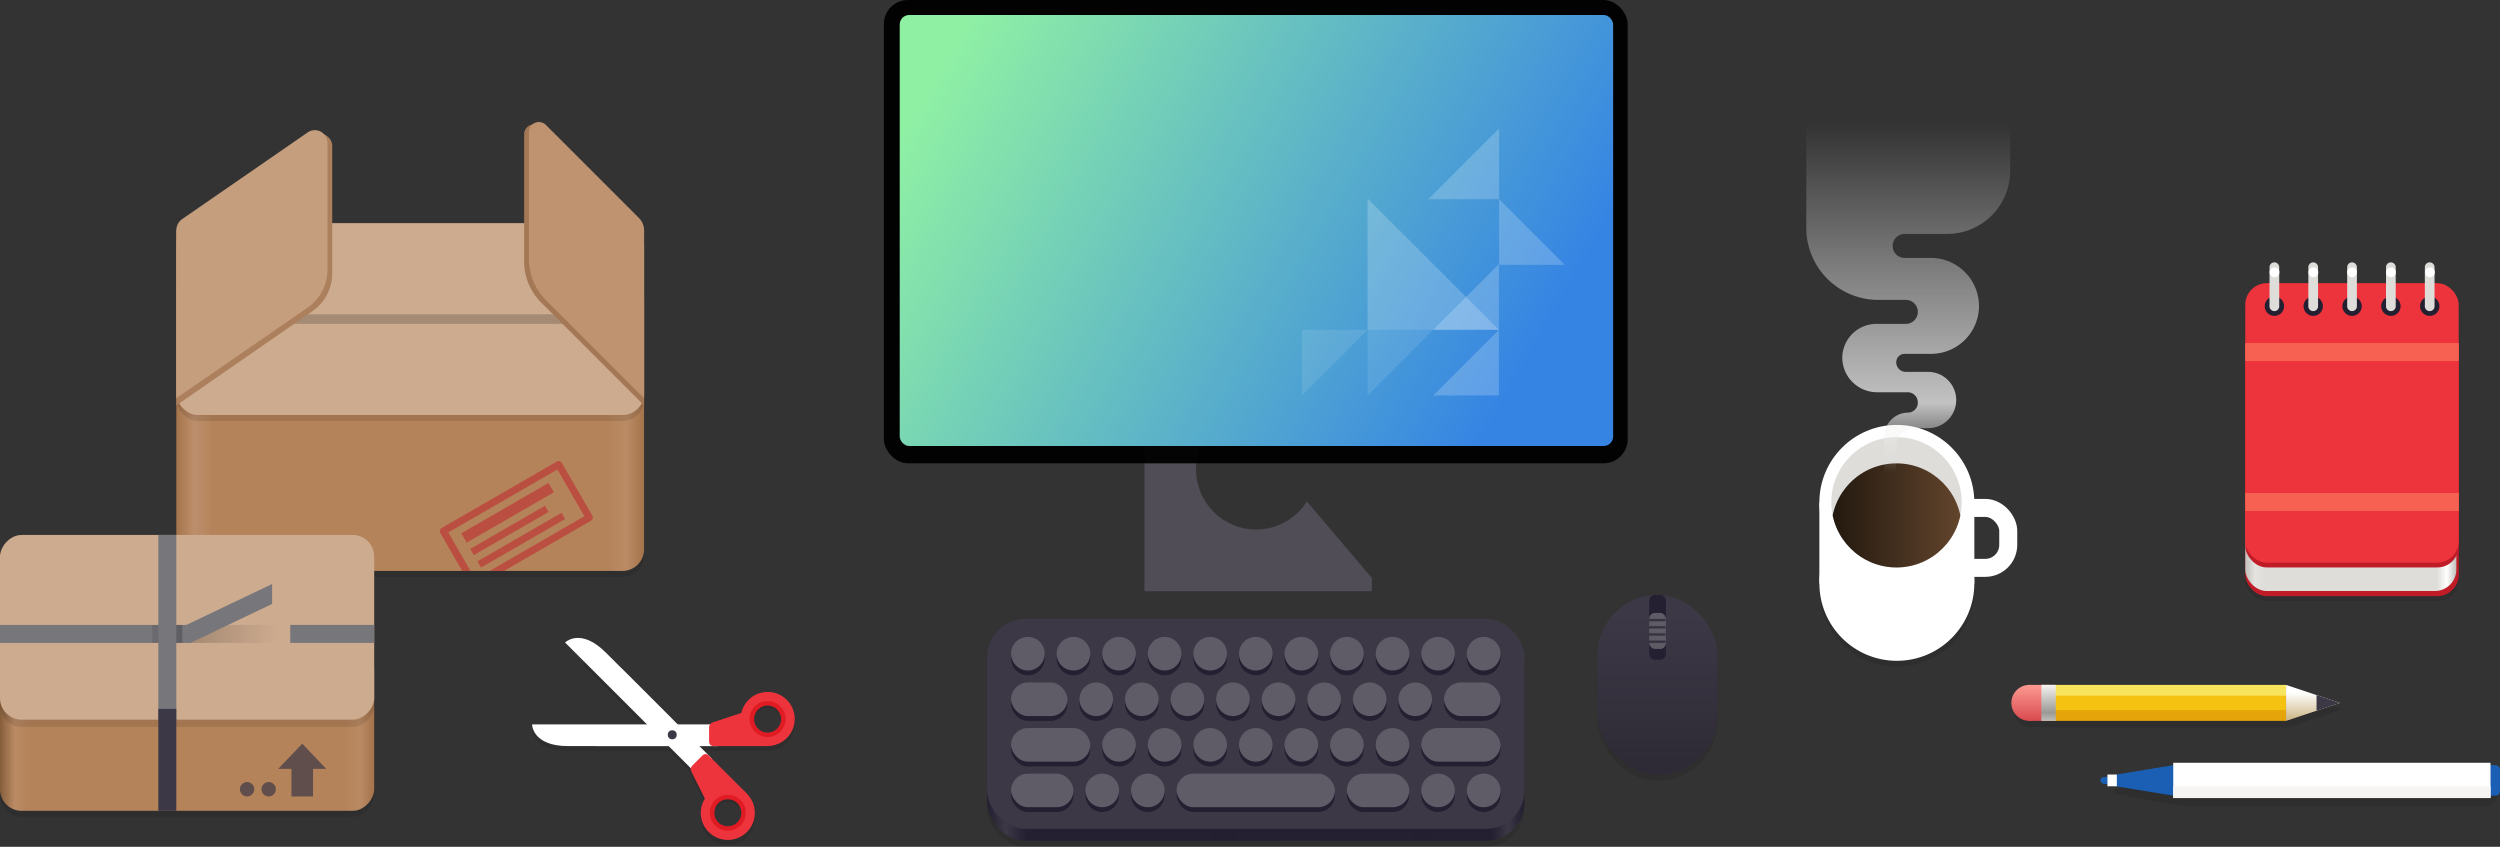 <?xml version="1.0" encoding="UTF-8" standalone="no"?>
<svg
   id="svg313"
   version="1.1"
   height="706.03"
   width="2084.383"
   sodipodi:docname="initial-setup-welcome.svg"
   inkscape:version="1.3.2 (091e20ef0f, 2023-11-25)"
   xmlns:inkscape="http://www.inkscape.org/namespaces/inkscape"
   xmlns:sodipodi="http://sodipodi.sourceforge.net/DTD/sodipodi-0.dtd"
   xmlns:xlink="http://www.w3.org/1999/xlink"
   xmlns="http://www.w3.org/2000/svg"
   xmlns:svg="http://www.w3.org/2000/svg"
   xmlns:rdf="http://www.w3.org/1999/02/22-rdf-syntax-ns#"
   xmlns:cc="http://creativecommons.org/ns#"
   xmlns:dc="http://purl.org/dc/elements/1.1/">
  <rect width="100%" height="100%" fill="#333333" stroke="none"/>
  <sodipodi:namedview
     id="namedview1"
     pagecolor="#ffffff"
     bordercolor="#000000"
     borderopacity="0.25"
     inkscape:showpageshadow="2"
     inkscape:pageopacity="0.0"
     inkscape:pagecheckerboard="0"
     inkscape:deskcolor="#d1d1d1"
     inkscape:zoom="0.36497022"
     inkscape:cx="1011.0414"
     inkscape:cy="98.638185"
     inkscape:window-width="1920"
     inkscape:window-height="1011"
     inkscape:window-x="0"
     inkscape:window-y="0"
     inkscape:window-maximized="1"
     inkscape:current-layer="svg313" />
  <defs
     id="defs28">
    <linearGradient
       id="linearGradient15705">
      <stop
         style="stop-color:#deddda;stop-opacity:0"
         offset="0"
         id="stop15699" />
      <stop
         style="stop-color:#ffffff;stop-opacity:1"
         offset="0.2"
         id="stop15701" />
      <stop
         style="stop-color:#ffffff;stop-opacity:0;"
         offset="1"
         id="stop15703" />
    </linearGradient>
    <linearGradient
       id="linearGradient18440">
      <stop
         style="stop-color:#000000;stop-opacity:1;"
         offset="0"
         id="stop18436" />
      <stop
         style="stop-color:#000000;stop-opacity:0;"
         offset="1"
         id="stop18438" />
    </linearGradient>
    <linearGradient
       id="linearGradient8615">
      <stop
         style="stop-color:#241f31;stop-opacity:1;"
         offset="0"
         id="stop8603" />
      <stop
         style="stop-color:#3d3846;stop-opacity:1"
         offset="0.034"
         id="stop8605" />
      <stop
         style="stop-color:#241f31;stop-opacity:0.988;"
         offset="0.073"
         id="stop8607" />
      <stop
         style="stop-color:#241f31;stop-opacity:0.941;"
         offset="0.943"
         id="stop8609" />
      <stop
         style="stop-color:#3d3846;stop-opacity:1"
         offset="0.973"
         id="stop8611" />
      <stop
         style="stop-color:#241f31;stop-opacity:0.939"
         offset="1"
         id="stop8613" />
    </linearGradient>
    <linearGradient
       id="linearGradient187064">
      <stop
         style="stop-color:#5e5b64;stop-opacity:1"
         offset="0"
         id="stop187060" />
      <stop
         style="stop-color:#605c67;stop-opacity:1"
         offset="1"
         id="stop187062" />
    </linearGradient>
    <linearGradient
       id="linearGradient182526">
      <stop
         style="stop-color:#a5744a;stop-opacity:1"
         offset="0"
         id="stop182514" />
      <stop
         id="stop182516"
         offset="0.038"
         style="stop-color:#bc8f6c;stop-opacity:1" />
      <stop
         style="stop-color:#b5835a;stop-opacity:1"
         offset="0.077"
         id="stop182518" />
      <stop
         id="stop182520"
         offset="0.923"
         style="stop-color:#b5835a;stop-opacity:1" />
      <stop
         style="stop-color:#ba8b65;stop-opacity:1"
         offset="0.962"
         id="stop182522" />
      <stop
         style="stop-color:#a4734a;stop-opacity:1"
         offset="1"
         id="stop182524" />
    </linearGradient>
    <linearGradient
       id="linearGradient182410">
      <stop
         style="stop-color:#a4724b;stop-opacity:1"
         offset="0"
         id="stop182398" />
      <stop
         id="stop182400"
         offset="0.038"
         style="stop-color:#b98b64;stop-opacity:1" />
      <stop
         style="stop-color:#b5835a;stop-opacity:1"
         offset="0.077"
         id="stop182402" />
      <stop
         id="stop182404"
         offset="0.923"
         style="stop-color:#b5835a;stop-opacity:1" />
      <stop
         style="stop-color:#b98a64;stop-opacity:1"
         offset="0.962"
         id="stop182406" />
      <stop
         style="stop-color:#865e3c;stop-opacity:1"
         offset="1"
         id="stop182408" />
    </linearGradient>
    <linearGradient
       id="linearGradient161325">
      <stop
         style="stop-color:#fc9a91;stop-opacity:1"
         offset="0"
         id="stop161321" />
      <stop
         style="stop-color:#d94a4f;stop-opacity:1"
         offset="1"
         id="stop161323" />
    </linearGradient>
    <linearGradient
       id="linearGradient99848">
      <stop
         style="stop-color:#c4cdd8;stop-opacity:1"
         offset="0"
         id="stop99844" />
      <stop
         style="stop-color:#e3ecf8;stop-opacity:1"
         offset="1"
         id="stop99846" />
    </linearGradient>
    <linearGradient
       id="linearGradient58184">
      <stop
         style="stop-color:#22180f;stop-opacity:1"
         offset="0"
         id="stop58180" />
      <stop
         style="stop-color:#63452c;stop-opacity:1"
         offset="1"
         id="stop58182" />
    </linearGradient>
    <linearGradient
       id="linearGradient41234">
      <stop
         style="stop-color:#2f2b36;stop-opacity:1"
         offset="0"
         id="stop41230" />
      <stop
         style="stop-color:#3d3846;stop-opacity:1"
         offset="1"
         id="stop41232" />
    </linearGradient>
    <linearGradient
       id="linearGradient2796">
      <stop
         style="stop-color:#8ff0a4;stop-opacity:1"
         offset="0"
         id="stop2792" />
      <stop
         style="stop-color:#3584e4;stop-opacity:1"
         offset="1"
         id="stop2794" />
    </linearGradient>
    <linearGradient
       id="a">
      <stop
         id="stop4"
         stop-color="#d0bb8e"
         offset="0" />
      <stop
         id="stop6"
         stop-color="#fff"
         offset="1" />
    </linearGradient>
    <clipPath
       id="clipPath11679"
       clipPathUnits="userSpaceOnUse">
      <circle
         style="opacity:1;vector-effect:none;fill:#9141ac;fill-opacity:1;stroke:none;stroke-width:0.529;stroke-linecap:round;stroke-linejoin:miter;stroke-miterlimit:4;stroke-dasharray:none;stroke-dashoffset:0;stroke-opacity:1;marker:none;marker-start:none;marker-mid:none;marker-end:none;paint-order:normal"
         id="circle11681"
         cx="239.051"
         cy="77.264"
         r="19.711" />
    </clipPath>
    <clipPath
       clipPathUnits="userSpaceOnUse"
       id="clipPath984">
      <circle
         style="font-variation-settings:normal;display:none;opacity:1;vector-effect:none;fill:#77767b;fill-opacity:1;stroke:none;stroke-width:5.043;stroke-linecap:round;stroke-linejoin:miter;stroke-miterlimit:4;stroke-dasharray:none;stroke-dashoffset:0;stroke-opacity:1;marker:none;marker-start:none;marker-mid:none;marker-end:none;paint-order:normal;stop-color:#000000;stop-opacity:1"
         id="circle986"
         cx="541.884"
         cy="647.726"
         r="73.976" />
      <path
         id="lpe_path-effect988"
         style="font-variation-settings:normal;display:block;opacity:1;vector-effect:none;fill:#77767b;fill-opacity:1;stroke:none;stroke-width:5.043;stroke-linecap:round;stroke-linejoin:miter;stroke-miterlimit:4;stroke-dasharray:none;stroke-dashoffset:0;stroke-opacity:1;marker:none;marker-start:none;marker-mid:none;marker-end:none;paint-order:normal;stop-color:#000000;stop-opacity:1"
         class="powerclip"
         d="m 399.306,389.64 h 285.156 v 408.041 h -285.156 z m 216.554,258.086 a 73.976,73.976 0 0 0 -73.976,-73.976 73.976,73.976 0 0 0 -73.976,73.976 73.976,73.976 0 0 0 73.976,73.976 73.976,73.976 0 0 0 73.976,-73.976 z" />
    </clipPath>
    <linearGradient
       xlink:href="#linearGradient2796"
       id="linearGradient2798"
       x1="2675.932"
       y1="-1342.339"
       x2="2930.814"
       y2="-1197.114"
       gradientUnits="userSpaceOnUse"
       gradientTransform="matrix(1.867,0,0,1.867,-4275.319,2533.029)" />
    <linearGradient
       xlink:href="#linearGradient187064"
       id="linearGradient38318"
       x1="1285"
       y1="584"
       x2="1285"
       y2="557"
       gradientUnits="userSpaceOnUse"
       gradientTransform="matrix(1.4,0,0,1,-514,0)" />
    <linearGradient
       xlink:href="#linearGradient41234"
       id="linearGradient41236"
       x1="1280"
       y1="670"
       x2="1280"
       y2="555"
       gradientUnits="userSpaceOnUse"
       gradientTransform="matrix(1.111,0,0,1.071,-142.778,-38.571)" />
    <linearGradient
       y2="-56.518"
       x2="-230.06"
       y1="-56.518"
       x1="-253.63"
       gradientUnits="userSpaceOnUse"
       id="linearGradient1958"
       xlink:href="#linearGradient161325"
       gradientTransform="translate(0,56)" />
    <linearGradient
       y2="-101.048"
       x2="143.246"
       y1="-139.479"
       x1="181.677"
       gradientTransform="matrix(0.398,-0.705,0.705,-0.398,96.217,330.44)"
       gradientUnits="userSpaceOnUse"
       id="linearGradient1547"
       xlink:href="#a" />
    <linearGradient
       gradientTransform="translate(1.3378639e-8,75.961)"
       y2="-64.518"
       x2="-253.63"
       y1="-64.518"
       x1="-230.06"
       gradientUnits="userSpaceOnUse"
       id="linearGradient1549"
       xlink:href="#linearGradient1708" />
    <linearGradient
       id="linearGradient1708">
      <stop
         style="stop-color:#c0bfbc;stop-opacity:1"
         offset="0"
         id="stop1698" />
      <stop
         id="stop1700"
         offset="0.223"
         style="stop-color:#9a9996;stop-opacity:1" />
      <stop
         style="stop-color:#d6d5d2;stop-opacity:1;"
         offset="0.744"
         id="stop1702" />
      <stop
         style="stop-color:#f6f5f4;stop-opacity:1"
         offset="1"
         id="stop1706" />
    </linearGradient>
    <linearGradient
       xlink:href="#linearGradient161325"
       id="linearGradient49722"
       gradientUnits="userSpaceOnUse"
       x1="-253.63"
       y1="-56.518"
       x2="-230.06"
       y2="-56.518"
       gradientTransform="matrix(1,0,0,1.406,0,79.779)" />
    <linearGradient
       xlink:href="#linearGradient58184"
       id="linearGradient58186"
       x1="219.34"
       y1="85.201"
       x2="258.763"
       y2="85.201"
       gradientUnits="userSpaceOnUse" />
    <linearGradient
       xlink:href="#linearGradient182410"
       id="linearGradient71993"
       gradientUnits="userSpaceOnUse"
       gradientTransform="matrix(0.696,0,0,0.444,-98.701,899.567)"
       x1="88.596"
       y1="-449.394"
       x2="536.596"
       y2="-449.394" />
    <linearGradient
       xlink:href="#linearGradient182526"
       id="linearGradient74024"
       gradientUnits="userSpaceOnUse"
       gradientTransform="matrix(0.871,0,0,0.806,-27.126,872.176)"
       x1="88.596"
       y1="-455.598"
       x2="536.596"
       y2="-455.598" />
    <linearGradient
       xlink:href="#linearGradient99848"
       id="linearGradient99850"
       x1="0"
       y1="377"
       x2="1920"
       y2="377"
       gradientUnits="userSpaceOnUse"
       gradientTransform="matrix(-1,0,0,1,1920,0)" />
    <clipPath
       clipPathUnits="userSpaceOnUse"
       id="clipPath15655">
      <path
         id="path15657"
         fill="#1c71d8"
         overflow="visible"
         color="#000000"
         style="fill:url(#linearGradient15659);fill-opacity:1;marker:none"
         d="M -1732,754 H 188 V 0 H -1732 Z" />
    </clipPath>
    <linearGradient
       xlink:href="#linearGradient99848"
       id="linearGradient15659"
       gradientUnits="userSpaceOnUse"
       gradientTransform="translate(-1732)"
       x1="0"
       y1="377"
       x2="1920"
       y2="377" />
    <clipPath
       clipPathUnits="userSpaceOnUse"
       id="clipPath15711">
      <path
         id="path15713"
         fill="#1c71d8"
         overflow="visible"
         color="#000000"
         style="fill:url(#linearGradient15715);fill-opacity:1;marker:none"
         d="M 1920,754 H 0 V 0 h 1920 z" />
    </clipPath>
    <linearGradient
       xlink:href="#linearGradient99848"
       id="linearGradient15715"
       gradientUnits="userSpaceOnUse"
       gradientTransform="matrix(-1,0,0,1,1920,0)"
       x1="0"
       y1="377"
       x2="1920"
       y2="377" />
    <linearGradient
       xlink:href="#linearGradient8615"
       id="linearGradient8579"
       x1="730"
       y1="725"
       x2="1170"
       y2="725"
       gradientUnits="userSpaceOnUse"
       gradientTransform="matrix(1.014,0,0,1,-12.909,5)" />
    <linearGradient
       xlink:href="#linearGradient1038"
       id="linearGradient1159"
       x1="28"
       y1="-276"
       x2="116"
       y2="-276"
       gradientUnits="userSpaceOnUse"
       gradientTransform="matrix(0.521,0,0,0.521,-41.336,-59.372)" />
    <linearGradient
       id="linearGradient1038">
      <stop
         id="stop1026"
         offset="0"
         style="stop-color:#c0bfbc;stop-opacity:1" />
      <stop
         style="stop-color:#ffffff;stop-opacity:1"
         offset="0.045"
         id="stop1028" />
      <stop
         style="stop-color:#deddda;stop-opacity:1"
         offset="0.091"
         id="stop1030" />
      <stop
         style="stop-color:#deddda;stop-opacity:1"
         offset="0.909"
         id="stop1032-7" />
      <stop
         id="stop1034-5"
         offset="0.955"
         style="stop-color:#e4e3e0;stop-opacity:1" />
      <stop
         id="stop1036"
         offset="1"
         style="stop-color:#c0bfbc;stop-opacity:1" />
    </linearGradient>
    <linearGradient
       xlink:href="#linearGradient15705"
       id="linearGradient31483"
       x1="1447.779"
       y1="465.091"
       x2="1447.779"
       y2="174.342"
       gradientUnits="userSpaceOnUse"
       gradientTransform="translate(-21,-7)" />
    <linearGradient
       xlink:href="#linearGradient18440"
       id="linearGradient18442"
       x1="525"
       y1="-55.5"
       x2="540"
       y2="-55.5"
       gradientUnits="userSpaceOnUse"
       gradientTransform="matrix(5,0,0,0.333,-2742.989,-534)" />
    <clipPath
       clipPathUnits="userSpaceOnUse"
       id="clipPath20866">
      <rect
         y="60.8"
         x="73.625"
         height="81.667"
         width="140"
         id="rect20868"
         style="display:inline;fill:url(#linearGradient20870);fill-opacity:1;stroke:none;stroke-width:0.786;stroke-linecap:butt;stroke-linejoin:miter;stroke-miterlimit:4;stroke-dasharray:none;stroke-dashoffset:0;stroke-opacity:1;marker:none;marker-start:none;marker-mid:none;marker-end:none;paint-order:normal;enable-background:new"
         rx="18"
         ry="18"
         transform="rotate(30)" />
    </clipPath>
    <linearGradient
       xlink:href="#linearGradient182526"
       id="linearGradient20870"
       gradientUnits="userSpaceOnUse"
       gradientTransform="matrix(0.312,0,0,0.269,45.939,263.192)"
       x1="88.596"
       y1="-455.598"
       x2="536.596"
       y2="-455.598" />
  </defs>
  <g
     transform="matrix(-1.327,1.327,1.327,1.327,324.31,193.364)"
     id="g1179"
     style="display:inline;enable-background:new">
    <path
       id="path15618"
       d="m 69.956,198.845 c -2.251,2.117 -4.37,6.102 -4.37,13.602 l -0.015,34.5 -10.178,10.178 c -0.4,-0.095 -0.859,-0.086 -1.343,0.158 l -12.125,6.089 c -4.634,-2.889 -10.848,-2.328 -14.864,1.688 -4.671,4.671 -4.672,12.321 -7.83e-4,16.992 4.671,4.671 12.322,4.671 16.993,0 0.014,-0.015 0.028,-0.029 0.042,-0.044 l 0.005,0.045 15.556,-15.556 0.017,0.017 5.892,-5.896 -0.004,7.829 0.024,-7.8e-4 7.83e-4,22 0.035,-0.028 c -1e-4,0.021 -8.31e-4,0.04 -7.83e-4,0.06 0,6.606 5.41,12.016 12.016,12.016 6.606,10e-6 12.014,-5.409 12.014,-12.016 -4e-6,-5.679 -3.998,-10.471 -9.317,-11.705 l -4.269,-12.878 c -0.171,-0.514 -0.488,-0.845 -0.838,-1.061 l 4e-6,-13.888 31.563,-31.583 c 11.314,-11.314 4.496,-18.132 4.496,-18.132 l -36.059,36.059 7.83e-4,-40.845 c 0,0 -2.721,3.3e-4 -5.272,2.399 z m -39.36,69.75 c 2.761,-2.761 7.161,-2.762 9.921,-7.8e-4 2.761,2.761 2.761,7.161 0,9.922 -2.761,2.761 -7.161,2.761 -9.922,0 -2.761,-2.761 -2.76,-7.161 7.83e-4,-9.921 z m 42.068,16.911 c 1.266,-1.266 3.02,-2.044 4.972,-2.044 3.904,10e-6 7.015,3.113 7.015,7.017 0,3.904 -3.111,7.015 -7.015,7.015 -3.904,1e-5 -7.016,-3.112 -7.016,-7.016 4e-6,-1.952 0.778,-3.706 2.044,-4.972 z"
       style="opacity:1;fill:#000000;fill-opacity:0.102;fill-rule:evenodd;stroke:none;stroke-width:4.15;stroke-linecap:round;stroke-linejoin:miter;stroke-miterlimit:4;stroke-dasharray:none;stroke-dashoffset:0;stroke-opacity:1;marker:none;marker-start:none;marker-mid:none;marker-end:none;paint-order:normal" />
    <g
       style="display:inline;enable-background:new"
       transform="translate(7.995,-21.038)"
       id="g1200">
      <path
         style="fill:#9a9996;fill-rule:evenodd;stroke:none;stroke-width:1px;stroke-linecap:butt;stroke-linejoin:miter;stroke-opacity:1"
         d="m 58,290 h 6 v -72 l -1.414,-1.414 C 62.586,216.586 56,221.647 56,234 l 0.005,27.19 0.097,2.722 L 58,266 Z"
         id="path1186" />
      <g
         id="g1194"
         transform="translate(2)" />
    </g>
    <use
       style="display:inline;enable-background:new"
       x="0"
       y="0"
       xlink:href="#g1059"
       id="use1074"
       transform="matrix(-0.707,-0.707,-0.707,0.707,292.424,120.742)"
       width="100%"
       height="100%" />
    <g
       style="display:inline;enable-background:new"
       transform="matrix(-0.707,-0.707,-0.707,0.707,302.734,101.582)"
       id="g1180">
      <g
         id="g1174"
         transform="translate(2)" />
    </g>
    <g
       style="display:inline;enable-background:new"
       id="g1059"
       transform="matrix(-0.707,-0.707,-0.707,0.707,302.759,99.477)">
      <path
         id="path1039-3"
         d="m 55.975,290 h 9.666 v -82.657 c 0,0 -9.642,-1e-5 -9.642,16 z"
         style="fill:#ffffff;fill-rule:evenodd;stroke:none;stroke-width:1px;stroke-linecap:butt;stroke-linejoin:miter;stroke-opacity:1" />
      <g
         transform="translate(2)"
         id="g1052">
        <path
           style="fill:#ed333b;fill-opacity:1;fill-rule:evenodd;stroke:none;stroke-width:1px;stroke-linecap:butt;stroke-linejoin:miter;stroke-opacity:1"
           d="m 54,312 v -24 c 0,-2 2,-2 2,-2 h 6.037 c 0,0 1.918,-0.136 2.443,1.45 l 4.398,13.27 z"
           id="path1047" />
        <circle
           r="9.516"
           cy="312.033"
           cx="-66.05"
           id="circle1045"
           style="opacity:1;fill:none;fill-opacity:1;stroke:#ed333b;stroke-width:5;stroke-linecap:round;stroke-linejoin:round;stroke-miterlimit:4;stroke-dasharray:none;stroke-dashoffset:0;stroke-opacity:1"
           transform="scale(-1,1)" />
        <circle
           style="opacity:1;fill:none;fill-opacity:1;stroke:#e01b24;stroke-width:2;stroke-linecap:round;stroke-linejoin:round;stroke-miterlimit:4;stroke-dasharray:none;stroke-dashoffset:0;stroke-opacity:1"
           id="path1043-6"
           cx="-66"
           cy="312"
           r="7"
           transform="scale(-1,1)" />
      </g>
    </g>
    <circle
       transform="matrix(-0.707,-0.707,-0.707,0.707,0,0)"
       style="display:inline;opacity:1;fill:#3d3846;fill-opacity:1;stroke:none;stroke-width:2;stroke-linecap:round;stroke-linejoin:round;stroke-miterlimit:4;stroke-dasharray:none;stroke-dashoffset:0;stroke-opacity:1;enable-background:new"
       id="circle1204"
       cx="-223.446"
       cy="125.865"
       r="2" />
  </g>
  <g
     transform="matrix(0,7.406,7.406,0,597.054,-647.502)"
     id="g11597"
     style="display:inline">
    <path
       id="rect217-1"
       style="font-variation-settings:normal;opacity:1;fill:#000000;fill-opacity:0.102;stroke:none;stroke-width:0.848;stroke-linecap:butt;stroke-linejoin:miter;stroke-miterlimit:4;stroke-dasharray:none;stroke-dashoffset:0;stroke-opacity:1;marker:none;stop-color:#000000;stop-opacity:1"
       d="m 174.888,199.154 v -33.812 c 0,-0.781 1.409,-7.946 1.409,-7.946 h 0.459 c 0,0 1.409,7.166 1.409,7.946 v 33.812 c 0,0.78 -0.628,1.409 -1.409,1.409 h -0.459 c -0.78,0 -1.409,-0.628 -1.409,-1.409 z" />
    <rect
       style="opacity:1;fill:#1a5fb4;fill-opacity:1;stroke:none;stroke-width:0.529;stroke-linecap:round;stroke-linejoin:miter;stroke-miterlimit:4;stroke-dasharray:none;stroke-dashoffset:0;stroke-opacity:1;marker:none;marker-start:none;marker-mid:none;marker-end:none;paint-order:normal"
       id="rect11580"
       width="3.44"
       height="2.117"
       x="173.567"
       y="198.702"
       rx="0.468"
       ry="0.468" />
    <path
       style="opacity:1;fill:#1a5fb4;fill-opacity:1;stroke:none;stroke-width:0.982;stroke-linecap:round;stroke-linejoin:miter;stroke-miterlimit:4;stroke-dasharray:none;stroke-dashoffset:0;stroke-opacity:1;marker:none;marker-start:none;marker-mid:none;marker-end:none;paint-order:normal"
       d="m 174.805,157.427 h 0.963 c 0.1,0 0.164,0.083 0.18,0.184 l 1.058,6.483 c 0.043,0.261 -0.209,0.477 -0.468,0.477 h -2.504 c -0.259,0 -0.51,-0.216 -0.468,-0.477 l 1.058,-6.483 c 0.016,-0.1 0.08,-0.184 0.18,-0.184 z"
       id="rect11582" />
    <rect
       style="opacity:1;fill:#ffffff;fill-opacity:1;stroke:none;stroke-width:0.529;stroke-linecap:round;stroke-linejoin:miter;stroke-miterlimit:4;stroke-dasharray:none;stroke-dashoffset:0;stroke-opacity:1;marker:none;marker-start:none;marker-mid:none;marker-end:none;paint-order:normal"
       id="rect11578"
       width="3.969"
       height="35.719"
       x="173.302"
       y="164.042" />
    <rect
       style="opacity:1;fill:#1a5fb4;fill-opacity:1;stroke:none;stroke-width:0.529;stroke-linecap:round;stroke-linejoin:miter;stroke-miterlimit:4;stroke-dasharray:none;stroke-dashoffset:0;stroke-opacity:1;marker:none;marker-start:none;marker-mid:none;marker-end:none;paint-order:normal"
       id="rect11585"
       width="0.794"
       height="2.381"
       x="174.89"
       y="155.84"
       rx="0.397"
       ry="0.468" />
    <rect
       style="opacity:1;fill:#ffffff;fill-opacity:1;stroke:none;stroke-width:0.529;stroke-linecap:round;stroke-linejoin:miter;stroke-miterlimit:4;stroke-dasharray:none;stroke-dashoffset:0;stroke-opacity:1;marker:none;marker-start:none;marker-mid:none;marker-end:none;paint-order:normal"
       id="rect11587"
       width="1.323"
       height="1.058"
       x="174.625"
       y="156.633"
       rx="0"
       ry="0" />
    <rect
       y="164.042"
       x="175.948"
       height="35.719"
       width="1.323"
       id="rect11589"
       style="opacity:1;fill:#f6f5f4;fill-opacity:1;stroke:none;stroke-width:0.306;stroke-linecap:round;stroke-linejoin:miter;stroke-miterlimit:4;stroke-dasharray:none;stroke-dashoffset:0;stroke-opacity:1;marker:none;marker-start:none;marker-mid:none;marker-end:none;paint-order:normal" />
  </g>
  <g
     id="g173944"
     transform="matrix(3.84,0,0,3.84,1945.287,-319.277)"
     style="display:inline">
    <rect
       ry="4.688"
       rx="4.688"
       y="158.847"
       x="-19.087"
       height="54.798"
       width="46.367"
       id="rect15542"
       style="display:inline;fill:#000000;fill-opacity:0.102;stroke:none;stroke-width:1.934;stroke-linecap:round;stroke-linejoin:miter;stroke-miterlimit:4;stroke-dasharray:none;stroke-dashoffset:0;stroke-opacity:1;marker:none;marker-start:none;marker-mid:none;marker-end:none;paint-order:normal;enable-background:new" />
    <rect
       style="display:inline;fill:#c01c28;fill-opacity:1;stroke:none;stroke-width:0.132;stroke-linecap:butt;stroke-linejoin:miter;stroke-miterlimit:4;stroke-dasharray:none;stroke-dashoffset:0;stroke-opacity:1;marker:none;marker-start:none;marker-mid:none;marker-end:none;paint-order:normal;enable-background:new"
       id="rect1551"
       width="46.367"
       height="54.798"
       x="-19.087"
       y="157.788"
       rx="4.688"
       ry="4.688" />
    <rect
       clip-path="none"
       ry="4.688"
       rx="4.688"
       y="-211.472"
       x="-26.751"
       height="20.836"
       width="45.838"
       id="rect1151"
       style="display:inline;fill:url(#linearGradient1159);fill-opacity:1;stroke:none;stroke-width:7.146;stroke-linecap:butt;stroke-linejoin:miter;stroke-miterlimit:4;stroke-dasharray:none;stroke-dashoffset:0;stroke-opacity:1;marker:none;marker-start:none;marker-mid:none;marker-end:none;paint-order:normal;enable-background:new"
       transform="scale(-1)" />
    <rect
       ry="4.688"
       rx="4.688"
       y="153.662"
       x="-19.087"
       height="52.69"
       width="46.367"
       id="rect1555"
       style="display:inline;fill:#c01c28;fill-opacity:1;stroke:none;stroke-width:0.132;stroke-linecap:butt;stroke-linejoin:miter;stroke-miterlimit:4;stroke-dasharray:none;stroke-dashoffset:0;stroke-opacity:1;marker:none;marker-start:none;marker-mid:none;marker-end:none;paint-order:normal;enable-background:new" />
    <rect
       style="display:inline;fill:#ed333b;fill-opacity:1;stroke:none;stroke-width:0.143;stroke-linecap:butt;stroke-linejoin:miter;stroke-miterlimit:4;stroke-dasharray:none;stroke-dashoffset:0;stroke-opacity:1;marker:none;marker-start:none;marker-mid:none;marker-end:none;paint-order:normal;enable-background:new"
       id="rect1557"
       width="46.342"
       height="60.684"
       x="-19.087"
       y="144.626"
       rx="4.685"
       ry="4.685" />
    <g
       style="display:inline;fill:#3d3846;stroke:#241f31;stroke-width:2;stroke-opacity:1;enable-background:new"
       transform="matrix(0.527,0,0,0.527,-29.625,51.079)"
       id="g679">
      <circle
         style="opacity:1;fill:#3d3846;fill-opacity:1;stroke:#241f31;stroke-width:2;stroke-opacity:1"
         id="path632"
         cx="32"
         cy="187"
         r="3" />
      <circle
         r="3"
         cy="187"
         cx="96"
         id="circle634"
         style="opacity:1;fill:#3d3846;fill-opacity:1;stroke:#241f31;stroke-width:2;stroke-opacity:1" />
      <circle
         style="opacity:1;fill:#3d3846;fill-opacity:1;stroke:#241f31;stroke-width:2;stroke-opacity:1"
         id="circle636"
         cx="48"
         cy="187"
         r="3" />
      <circle
         style="opacity:1;fill:#3d3846;fill-opacity:1;stroke:#241f31;stroke-width:2;stroke-opacity:1"
         id="circle642"
         cx="64"
         cy="187"
         r="3" />
      <circle
         r="3"
         cy="187"
         cx="80"
         id="circle646"
         style="opacity:1;fill:#3d3846;fill-opacity:1;stroke:#241f31;stroke-width:2;stroke-opacity:1" />
    </g>
    <path
       id="use1471"
       d="m -12.781,140.11 a 1.054,1.054 0 0 0 -1.037,1.068 v 8.43 a 1.054,1.054 0 1 0 2.107,0 v -8.43 A 1.054,1.054 0 0 0 -12.781,140.11 Z m 8.432,0 a 1.054,1.054 0 0 0 -1.039,1.068 v 8.43 a 1.054,1.054 0 1 0 2.107,0 v -8.43 a 1.054,1.054 0 0 0 -1.068,-1.068 z m 8.43,0 a 1.054,1.054 0 0 0 -1.037,1.068 v 8.43 a 1.054,1.054 0 1 0 2.107,0 v -8.43 a 1.054,1.054 0 0 0 -1.07,-1.068 z m 8.43,0 a 1.054,1.054 0 0 0 -1.037,1.068 v 8.43 a 1.054,1.054 0 1 0 2.107,0 v -8.43 a 1.054,1.054 0 0 0 -1.07,-1.068 z m 8.432,0 a 1.054,1.054 0 0 0 -1.039,1.068 v 8.43 a 1.054,1.054 0 1 0 2.107,0 v -8.43 a 1.054,1.054 0 0 0 -1.068,-1.068 z"
       style="color:#000000;font-style:normal;font-variant:normal;font-weight:normal;font-stretch:normal;font-size:medium;line-height:normal;font-family:sans-serif;font-variant-ligatures:normal;font-variant-position:normal;font-variant-caps:normal;font-variant-numeric:normal;font-variant-alternates:normal;font-feature-settings:normal;text-indent:0;text-align:start;text-decoration:none;text-decoration-line:none;text-decoration-style:solid;text-decoration-color:#000000;letter-spacing:normal;word-spacing:normal;text-transform:none;writing-mode:lr-tb;direction:ltr;text-orientation:mixed;dominant-baseline:auto;baseline-shift:baseline;text-anchor:start;white-space:normal;shape-padding:0;clip-rule:nonzero;display:inline;overflow:visible;visibility:visible;opacity:1;isolation:auto;mix-blend-mode:normal;color-interpolation:sRGB;color-interpolation-filters:linearRGB;solid-color:#000000;solid-opacity:1;fill:#deddda;fill-opacity:1;fill-rule:nonzero;stroke:none;stroke-width:2.108;stroke-linecap:round;stroke-linejoin:miter;stroke-miterlimit:4;stroke-dasharray:none;stroke-dashoffset:0;stroke-opacity:1;color-rendering:auto;image-rendering:auto;shape-rendering:auto;text-rendering:auto;enable-background:accumulate" />
    <circle
       r="1.058"
       cy="142.266"
       cx="-12.737"
       id="path17421"
       style="opacity:1;fill:#ffffff;fill-opacity:1;stroke:none;stroke-width:1.587;stroke-linecap:round;stroke-linejoin:miter;stroke-miterlimit:4;stroke-dasharray:none;stroke-dashoffset:0;stroke-opacity:1;marker:none;marker-start:none;marker-mid:none;marker-end:none;paint-order:normal" />
    <circle
       style="opacity:1;fill:#ffffff;fill-opacity:1;stroke:none;stroke-width:1.587;stroke-linecap:round;stroke-linejoin:miter;stroke-miterlimit:4;stroke-dasharray:none;stroke-dashoffset:0;stroke-opacity:1;marker:none;marker-start:none;marker-mid:none;marker-end:none;paint-order:normal"
       id="circle17423"
       cx="-4.295"
       cy="142.266"
       r="1.058" />
    <circle
       r="1.058"
       cy="142.266"
       cx="4.101"
       id="circle17425"
       style="opacity:1;fill:#ffffff;fill-opacity:1;stroke:none;stroke-width:1.587;stroke-linecap:round;stroke-linejoin:miter;stroke-miterlimit:4;stroke-dasharray:none;stroke-dashoffset:0;stroke-opacity:1;marker:none;marker-start:none;marker-mid:none;marker-end:none;paint-order:normal" />
    <circle
       style="opacity:1;fill:#ffffff;fill-opacity:1;stroke:none;stroke-width:1.587;stroke-linecap:round;stroke-linejoin:miter;stroke-miterlimit:4;stroke-dasharray:none;stroke-dashoffset:0;stroke-opacity:1;marker:none;marker-start:none;marker-mid:none;marker-end:none;paint-order:normal"
       id="circle17427"
       cx="12.543"
       cy="142.266"
       r="1.058" />
    <circle
       r="1.058"
       cy="142.266"
       cx="21.009"
       id="circle17429"
       style="opacity:1;fill:#ffffff;fill-opacity:1;stroke:none;stroke-width:1.587;stroke-linecap:round;stroke-linejoin:miter;stroke-miterlimit:4;stroke-dasharray:none;stroke-dashoffset:0;stroke-opacity:1;marker:none;marker-start:none;marker-mid:none;marker-end:none;paint-order:normal" />
  </g>
  <g
     transform="matrix(1.232,0,0,1.232,-327.617,93.298)"
     style="display:inline;stroke-width:0.959;enable-background:new"
     id="g65" />
  <g
     id="g46159"
     transform="translate(87,-13.97)">
    <g
       id="g973"
       clip-path="url(#clipPath984)"
       transform="matrix(0.677,0,0,0.677,593.429,-33.158)"
       style="stroke-width:0.986">
      <path
         style="font-variation-settings:normal;opacity:1;fill:#000000;fill-opacity:0.102;stroke:none;stroke-width:4.96;stroke-linecap:round;stroke-linejoin:miter;stroke-miterlimit:4;stroke-dasharray:none;stroke-dashoffset:0;stroke-opacity:1;marker:none;marker-start:none;marker-mid:none;marker-end:none;paint-order:normal;stop-color:#000000;stop-opacity:1"
         id="rect926"
         width="275.156"
         height="310.646"
         x="404.306"
         y="482.036"
         rx="20.673"
         ry="20.673"
         d="m 424.979,482.036 h 233.809 c 11.453,0 20.673,9.22 20.673,20.673 v 269.299 c 0,11.453 -9.22,20.673 -20.673,20.673 H 424.979 c -11.453,0 -20.673,-9.22 -20.673,-20.673 V 502.709 c 0,-11.453 9.22,-20.673 20.673,-20.673 z" />
      <path
         style="font-variation-settings:normal;opacity:1;fill:#504d56;fill-opacity:1;stroke:none;stroke-width:4.974;stroke-linecap:round;stroke-linejoin:miter;stroke-miterlimit:4;stroke-dasharray:none;stroke-dashoffset:0;stroke-opacity:1;marker:none;marker-start:none;marker-mid:none;marker-end:none;paint-order:normal;stop-color:#000000;stop-opacity:1"
         id="rect257"
         width="275.156"
         height="310.646"
         x="404.306"
         y="475.975"
         rx="20.673"
         ry="20.673"
         d="m 424.979,475.975 h 233.809 c 11.453,0 20.673,9.22 20.673,20.673 v 269.299 c 0,11.453 -9.22,20.673 -20.673,20.673 H 424.979 c -11.453,0 -20.673,-9.22 -20.673,-20.673 V 496.649 c 0,-11.453 9.22,-20.673 20.673,-20.673 z" />
      <path
         style="fill:#3d3846;fill-opacity:1;stroke-width:0.986;stroke-linecap:round;stop-color:#000000"
         id="rect101"
         width="275.156"
         height="310.646"
         x="404.306"
         y="394.64"
         rx="0"
         ry="0"
         d="m 404.306,394.64 h 275.156 v 310.646 h -275.156 z" />
    </g>
    <rect
       style="opacity:1;fill:#000000;fill-opacity:0.953;stroke-width:3.567;stroke-linecap:square;stroke-linejoin:round;stroke-dashoffset:26.4"
       id="rect44566"
       width="620.142"
       height="386.292"
       x="649.929"
       y="13.97"
       rx="20.071"
       ry="20.071" />
    <rect
       style="fill:url(#linearGradient2798);fill-opacity:1;stroke:none;stroke-width:1.239;stroke-linecap:round;stop-color:#000000"
       id="rect1457"
       width="594.827"
       height="359.374"
       x="663.14"
       y="26.459"
       rx="7.967"
       ry="7.967" />
    <g
       id="g197-3-7"
       fill="#ffffff"
       stroke-width="1.128"
       transform="matrix(4.543,0,0,4.543,592.821,-283.428)"
       style="display:inline;enable-background:new">
      <path
         id="path191-5-3"
         opacity="0.2"
         d="m 112.497,102.02 12.984,-12.984 v 12.985 z m 12.983,0.001 12.053,12.053 H 125.48 Z"
         style="stroke-width:1.426" />
      <path
         id="path193-6-6"
         opacity="0.1"
         d="m 101.339,138.053 12.053,-12.062 h -12.053 z"
         style="stroke-width:1.426" />
      <path
         id="path195-2-1"
         opacity="0.2"
         d="m 125.445,113.937 -12.053,12.053 h 12.053 z"
         style="stroke-width:1.426" />
      <path
         id="path62149"
         opacity="0.2"
         d="m 125.445,125.99 -12.053,12.053 h 12.053 z"
         style="stroke-width:1.426" />
      <path
         id="path62151"
         opacity="0.2"
         d="m 101.339,101.884 24.106,24.106 h -24.106 z"
         style="stroke-width:1.426" />
      <path
         id="path63328"
         opacity="0.1"
         d="m 89.286,138.053 12.053,-12.062 H 89.286 Z"
         style="stroke-width:1.426" />
    </g>
  </g>
  <g
     id="g23857"
     transform="translate(97,-33.97)">
    <rect
       y="270"
       x="50"
       height="245"
       width="390"
       id="rect144013"
       style="display:inline;opacity:0.1;fill:#000000;fill-opacity:1;stroke:none;stroke-width:0.786;stroke-linecap:butt;stroke-linejoin:miter;stroke-miterlimit:4;stroke-dasharray:none;stroke-dashoffset:0;stroke-opacity:1;marker:none;marker-start:none;marker-mid:none;marker-end:none;paint-order:normal;enable-background:new"
       rx="18"
       ry="18" />
    <rect
       y="265"
       x="50"
       height="245"
       width="390"
       id="rect73984"
       style="display:inline;fill:url(#linearGradient74024);fill-opacity:1;stroke:none;stroke-width:0.786;stroke-linecap:butt;stroke-linejoin:miter;stroke-miterlimit:4;stroke-dasharray:none;stroke-dashoffset:0;stroke-opacity:1;marker:none;marker-start:none;marker-mid:none;marker-end:none;paint-order:normal;enable-background:new"
       rx="18"
       ry="18" />
    <rect
       style="display:inline;opacity:0.1;fill:#000000;fill-opacity:1;stroke:none;stroke-width:0.825;stroke-linecap:butt;stroke-linejoin:miter;stroke-miterlimit:4;stroke-dasharray:none;stroke-dashoffset:0;stroke-opacity:1;marker:none;marker-start:none;marker-mid:none;marker-end:none;paint-order:normal;enable-background:new"
       id="rect73988"
       width="390"
       height="115"
       x="50"
       y="270"
       rx="18"
       ry="18" />
    <g
       id="g72332-0"
       transform="matrix(2.598,-1.5,1.5,2.598,-200.876,82.6)"
       style="display:inline;opacity:0.5;enable-background:new"
       clip-path="url(#clipPath20866)">
      <rect
         y="195.732"
         x="75"
         height="3"
         width="28"
         id="rect72324-5"
         style="fill:#c01c28;stroke:none;stroke-width:2;stroke-linecap:square;stroke-linejoin:round" />
      <rect
         style="fill:#c01c28;stroke:none;stroke-width:2;stroke-linecap:square;stroke-linejoin:round"
         id="rect72326-1"
         width="24"
         height="2"
         x="75"
         y="200.732" />
      <rect
         y="204.732"
         x="75"
         height="2"
         width="27"
         id="rect72328-1"
         style="fill:#c01c28;stroke:none;stroke-width:2;stroke-linecap:square;stroke-linejoin:round" />
      <rect
         y="192.732"
         x="71"
         height="17"
         width="37"
         id="rect72330-0"
         style="display:inline;opacity:1;fill:none;fill-opacity:1;stroke:#c01c28;stroke-width:2;stroke-linecap:square;stroke-linejoin:round;stroke-opacity:1;enable-background:new" />
    </g>
    <rect
       style="display:inline;fill:#cdab8f;fill-opacity:1;stroke:none;stroke-width:0.825;stroke-linecap:butt;stroke-linejoin:miter;stroke-miterlimit:4;stroke-dasharray:none;stroke-dashoffset:0;stroke-opacity:1;marker:none;marker-start:none;marker-mid:none;marker-end:none;paint-order:normal;enable-background:new"
       id="rect21432"
       width="390"
       height="160"
       x="50"
       y="220"
       rx="18"
       ry="18" />
    <rect
       style="display:inline;fill:#000000;fill-opacity:0.19;stroke:none;stroke-width:0.142;stroke-linecap:butt;stroke-linejoin:miter;stroke-miterlimit:4;stroke-dasharray:none;stroke-dashoffset:0;stroke-opacity:1;marker:none;marker-start:none;marker-mid:none;marker-end:none;paint-order:normal;enable-background:new"
       id="rect114989"
       width="380"
       height="8"
       x="55"
       y="296" />
    <g
       id="g119181"
       transform="translate(-53,-14.678)">
      <g
         id="g119114-3"
         transform="matrix(-1,0,0,1,1003,27)">
        <g
           id="g119109-3">
          <path
             id="path103457-8"
             style="opacity:1;fill:#a47854;fill-opacity:1;stroke-width:16;stroke-linecap:square;stroke-linejoin:round;stroke-dashoffset:26.4"
             d="M 510,213.678 595.952,127.725 A 8.229,8.229 22.5 0 1 610,133.544 v 106.134 a 48.284,48.284 112.5 0 1 -14.142,34.142 L 510,359.678 Z" />
          <path
             id="path103463-0"
             style="opacity:1;fill:#bf9370;fill-opacity:1;stroke-width:16;stroke-linecap:square;stroke-linejoin:round;stroke-dashoffset:26.4"
             d="m 414,134 v 106 a 48.284,48.284 67.5 0 0 14.142,34.142 L 510,356 V 216 a 14.485,14.485 67.5 0 0 -4.243,-10.243 L 428.142,128.142 A 8.284,8.284 157.5 0 0 414,134 Z"
             transform="matrix(-1,0,0,1,1020,-2.322)" />
        </g>
      </g>
    </g>
    <g
       id="g136672"
       transform="matrix(-1,0,0,1,543,-14.678)">
      <g
         id="g136670"
         transform="matrix(-1,0,0,1,1003,27)">
        <g
           id="g136668">
          <path
             id="path136664"
             style="opacity:1;fill:#ac805d;fill-opacity:1;stroke-width:16;stroke-linecap:square;stroke-linejoin:round;stroke-dashoffset:26.4"
             d="M 510,213.678 623.666,134.986 A 10.409,10.409 27.652 0 1 640,143.544 v 106.134 a 38.171,38.171 117.652 0 1 -16.444,31.384 L 510,359.678 Z" />
          <path
             id="path136666"
             style="opacity:1;fill:#c59e7e;fill-opacity:1;stroke-width:16;stroke-linecap:square;stroke-linejoin:round;stroke-dashoffset:26.4"
             d="m 384,143 v 106 a 38.114,38.114 62.312 0 0 16.458,31.364 L 510,356 V 216 a 11.434,11.434 62.312 0 0 -4.937,-9.409 L 400.458,134.364 A 10.495,10.495 152.312 0 0 384,143 Z"
             transform="matrix(-1,0,0,1,1020,-2.322)" />
        </g>
      </g>
    </g>
  </g>
  <g
     id="g15"
     transform="translate(87,-23.97)">
    <rect
       y="610"
       x="-37"
       height="95"
       width="312"
       id="rect144015"
       style="display:inline;opacity:0.1;fill:#000000;fill-opacity:1;stroke:none;stroke-width:0.678;stroke-linecap:butt;stroke-linejoin:miter;stroke-miterlimit:4;stroke-dasharray:none;stroke-dashoffset:0;stroke-opacity:1;marker:none;marker-start:none;marker-mid:none;marker-end:none;paint-order:normal;enable-background:new"
       rx="18"
       ry="18"
       transform="matrix(-1,0,0,1,188,0)" />
    <rect
       y="565"
       x="-37"
       height="135"
       width="312"
       id="rect1286-0"
       style="display:inline;fill:url(#linearGradient71993);fill-opacity:1;stroke:none;stroke-width:0.678;stroke-linecap:butt;stroke-linejoin:miter;stroke-miterlimit:4;stroke-dasharray:none;stroke-dashoffset:0;stroke-opacity:1;marker:none;marker-start:none;marker-mid:none;marker-end:none;paint-order:normal;enable-background:new"
       rx="18"
       ry="18"
       transform="matrix(-1,0,0,1,188,0)" />
    <rect
       y="490"
       x="-37"
       height="140"
       width="312"
       id="rect1812-5"
       style="display:inline;opacity:0.1;fill:#000000;fill-opacity:1;stroke:none;stroke-width:0.621;stroke-linecap:butt;stroke-linejoin:miter;stroke-miterlimit:4;stroke-dasharray:none;stroke-dashoffset:0;stroke-opacity:1;marker:none;marker-start:none;marker-mid:none;marker-end:none;paint-order:normal;enable-background:new"
       rx="18"
       ry="18"
       transform="matrix(-1,0,0,1,188,0)" />
    <rect
       style="display:inline;fill:#cdab8f;fill-opacity:1;stroke:none;stroke-width:0.633;stroke-linecap:butt;stroke-linejoin:miter;stroke-miterlimit:4;stroke-dasharray:none;stroke-dashoffset:0;stroke-opacity:1;marker:none;marker-start:none;marker-mid:none;marker-end:none;paint-order:normal;enable-background:new"
       id="rect1288-9"
       width="312"
       height="154"
       x="-37"
       y="470"
       rx="18"
       ry="18"
       transform="matrix(-1,0,0,1,188,0)" />
    <rect
       y="470"
       x="128"
       height="154"
       width="15"
       id="rect1652-4"
       style="display:inline;fill:#77767b;fill-opacity:1;stroke:none;stroke-width:0.708;stroke-linecap:butt;stroke-linejoin:miter;stroke-miterlimit:4;stroke-dasharray:none;stroke-dashoffset:0;stroke-opacity:1;marker:none;marker-start:none;marker-mid:none;marker-end:none;paint-order:normal;enable-background:new"
       transform="matrix(-1,0,0,1,188,0)" />
    <rect
       style="display:inline;opacity:0.2;fill:url(#linearGradient18442);fill-opacity:1;stroke:none;stroke-width:0.852;stroke-linecap:butt;stroke-linejoin:miter;stroke-miterlimit:4;stroke-dasharray:none;stroke-dashoffset:0;stroke-opacity:1;marker:none;marker-start:none;marker-mid:none;marker-end:none;paint-order:normal;enable-background:new"
       id="rect18434"
       width="75"
       height="15"
       x="-118"
       y="-560"
       transform="matrix(1,0,0,-1,188,0)" />
    <path
       id="path15515"
       style="color:#000000;fill:#77767b;-inkscape-stroke:none"
       d="M 48.105,510.865 119.643,545 h 155.357 v 15 H 116.248 L 48.105,527.484 Z"
       transform="matrix(-1,0,0,1,188,0)"
       sodipodi:nodetypes="ccccccc" />
    <rect
       style="display:inline;fill:#3d3846;fill-opacity:1;stroke:none;stroke-width:0.839;stroke-linecap:butt;stroke-linejoin:miter;stroke-miterlimit:4;stroke-dasharray:none;stroke-dashoffset:0;stroke-opacity:1;marker:none;marker-start:none;marker-mid:none;marker-end:none;paint-order:normal;enable-background:new"
       id="rect1654-7"
       width="15"
       height="85"
       x="128"
       y="615"
       transform="matrix(-1,0,0,1,188,0)" />
    <circle
       r="6"
       cy="682"
       cx="51"
       id="path1887-9-5"
       style="display:inline;opacity:0.7;fill:#3d3846;fill-opacity:1;stroke:none;stroke-width:6;stroke-linecap:square;stroke-linejoin:round;enable-background:new"
       transform="matrix(-1,0,0,1,188,0)" />
    <circle
       style="display:inline;opacity:0.7;fill:#3d3846;fill-opacity:1;stroke:none;stroke-width:6;stroke-linecap:square;stroke-linejoin:round;enable-background:new"
       id="circle1889-3-4"
       cx="69"
       cy="682"
       r="6"
       transform="matrix(-1,0,0,1,188,0)" />
    <path
       id="path1505-1"
       d="m 3,665 20,-21 20,21 H 32 v 23 H 14 v -23 z"
       style="display:inline;opacity:0.7;fill:#3d3846;stroke:none;stroke-width:3px;stroke-linecap:butt;stroke-linejoin:miter;stroke-opacity:1;enable-background:new"
       transform="matrix(-1,0,0,1,188,0)" />
    <rect
       style="display:inline;opacity:0.2;fill:#000000;fill-opacity:1;stroke:none;stroke-width:0.852;stroke-linecap:butt;stroke-linejoin:miter;stroke-miterlimit:4;stroke-dasharray:none;stroke-dashoffset:0;stroke-opacity:1;marker:none;marker-start:none;marker-mid:none;marker-end:none;paint-order:normal;enable-background:new"
       id="rect19380"
       width="15"
       height="5"
       x="545"
       y="-128"
       transform="matrix(0,1,1,0,188,0)" />
    <rect
       style="display:inline;opacity:0.1;fill:#000000;fill-opacity:1;stroke:none;stroke-width:0.852;stroke-linecap:butt;stroke-linejoin:miter;stroke-miterlimit:4;stroke-dasharray:none;stroke-dashoffset:0;stroke-opacity:1;marker:none;marker-start:none;marker-mid:none;marker-end:none;paint-order:normal;enable-background:new"
       id="rect19436"
       width="15"
       height="5"
       x="545"
       y="-148"
       transform="matrix(0,1,1,0,188,0)" />
    <rect
       y="-37"
       x="-560"
       height="70"
       width="15"
       id="rect18432"
       style="display:inline;fill:#77767b;fill-opacity:1;stroke:none;stroke-width:0.708;stroke-linecap:butt;stroke-linejoin:miter;stroke-miterlimit:4;stroke-dasharray:none;stroke-dashoffset:0;stroke-opacity:1;marker:none;marker-start:none;marker-mid:none;marker-end:none;paint-order:normal;enable-background:new"
       transform="matrix(0,-1,-1,0,188,0)" />
  </g>
  <g
     id="g41210"
     transform="translate(97,-43.97)">
    <rect
       style="opacity:0.1;fill:#000000;fill-opacity:1;stroke-width:2.835;stroke-linecap:square;stroke-linejoin:round;stroke-dashoffset:26.4"
       id="rect54633"
       width="100"
       height="150"
       x="1235"
       y="545"
       rx="50"
       ry="50" />
    <rect
       style="opacity:1;fill:url(#linearGradient41236);fill-opacity:1;stroke-width:2.835;stroke-linecap:square;stroke-linejoin:round;stroke-dashoffset:26.4"
       id="rect26273"
       width="100"
       height="150"
       x="1235"
       y="540"
       rx="50"
       ry="50" />
    <rect
       style="opacity:1;fill:#241f31;fill-opacity:1;stroke-width:2.739;stroke-linecap:square;stroke-linejoin:round;stroke-dashoffset:26.4"
       id="rect38424"
       width="14"
       height="54"
       x="1278"
       y="540"
       rx="4.667"
       ry="5" />
    <rect
       style="opacity:1;fill:url(#linearGradient38318);fill-opacity:1;stroke-width:2.739;stroke-linecap:square;stroke-linejoin:round;stroke-dashoffset:26.4"
       id="rect36571"
       width="14"
       height="30"
       x="1278"
       y="555"
       rx="4.667"
       ry="5" />
    <g
       id="g38274"
       style="fill:#241f31"
       transform="matrix(0.933,0,0,1,85.667,0)">
      <rect
         style="opacity:1;fill:#37323f;fill-opacity:1;stroke-width:2.835;stroke-linecap:square;stroke-linejoin:round;stroke-dashoffset:26.4"
         id="rect38160"
         width="15"
         height="2"
         x="1277.5"
         y="560" />
      <rect
         style="opacity:1;fill:#37323f;fill-opacity:1;stroke-width:2.835;stroke-linecap:square;stroke-linejoin:round;stroke-dashoffset:26.4"
         id="rect38264"
         width="15"
         height="2"
         x="1277.5"
         y="566" />
      <rect
         style="opacity:1;fill:#37323f;fill-opacity:1;stroke-width:2.835;stroke-linecap:square;stroke-linejoin:round;stroke-dashoffset:26.4"
         id="rect38266"
         width="15"
         height="2"
         x="1277.5"
         y="572" />
      <rect
         style="opacity:1;fill:#37323f;fill-opacity:1;stroke-width:2.835;stroke-linecap:square;stroke-linejoin:round;stroke-dashoffset:26.4"
         id="rect38268"
         width="15"
         height="2"
         x="1277.5"
         y="578" />
    </g>
  </g>
  <g
     id="g1508"
     transform="matrix(-1.061,-0.9,1.061,-0.9,1725.165,893.85)"
     style="display:inline;stroke-width:1.086;enable-background:new">
    <path
       id="path1500"
       d="m 92.489,262.865 -13.333,-13.333 96.058,-96.058 13.333,13.333 z"
       style="display:inline;fill:#f5c211;fill-opacity:1;stroke:none;stroke-width:0.698px;stroke-linecap:butt;stroke-linejoin:miter;stroke-opacity:1;enable-background:new" />
    <path
       id="rect176096"
       style="display:inline;fill:#000000;fill-opacity:0.1;stroke:none;stroke-width:3.558;stroke-linecap:round;stroke-linejoin:miter;stroke-miterlimit:4;stroke-dasharray:none;stroke-dashoffset:0;stroke-opacity:1;enable-background:new"
       d="M 1674.936,580 1630,595 l 44.828,14.965 V 610 H 1872 h 6.598 10.279 a 15,15 90 0 0 15,-15 15,15 90 0 0 -15,-15 H 1872 v 21 h -197.065 z"
       transform="matrix(0.471,-0.471,-0.556,-0.556,-376.001,1373.574)" />
    <path
       id="path1502"
       d="m 82.408,252.946 -5,-5 96.058,-96.058 5,5 z"
       style="display:inline;opacity:1;fill:#e5a50a;fill-opacity:1;stroke:none;stroke-width:0.494px;stroke-linecap:butt;stroke-linejoin:miter;stroke-opacity:1;enable-background:new" />
    <path
       id="path1504"
       d="m 89.075,259.613 5,5 96.058,-96.058 -5,-5 z"
       style="display:inline;opacity:1;fill:#f8e45c;fill-opacity:1;stroke:none;stroke-width:0.494px;stroke-linecap:butt;stroke-linejoin:miter;stroke-opacity:1;enable-background:new" />
    <g
       transform="translate(16,-16)"
       id="g1494"
       style="fill:#5e5c64">
      <g
         transform="translate(1.414,-1.414)"
         style="fill:#5e5c64;fill-opacity:1"
         id="g1490">
        <rect
           transform="rotate(-135)"
           y="-13.769"
           x="-253.63"
           height="11.251"
           width="23.57"
           id="rect1488"
           style="opacity:1;vector-effect:none;fill:url(#linearGradient49722);fill-opacity:1;stroke:none;stroke-width:2.575;stroke-linecap:round;stroke-linejoin:miter;stroke-miterlimit:4;stroke-dasharray:none;stroke-dashoffset:0;stroke-opacity:1" />
      </g>
      <ellipse
         ry="10"
         rx="11.785"
         transform="rotate(-135)"
         cy="-0.518"
         cx="-241.845"
         id="ellipse1492"
         style="opacity:1;fill:url(#linearGradient1958);fill-opacity:1;stroke:none;stroke-width:2.171;stroke-linecap:round;stroke-miterlimit:4;stroke-dasharray:none;stroke-opacity:1" />
    </g>
    <path
       style="display:inline;opacity:1;vector-effect:none;fill:url(#linearGradient1547);fill-opacity:1;stroke:none;stroke-width:19.734;stroke-linecap:round;stroke-linejoin:miter;stroke-miterlimit:4;stroke-dasharray:none;stroke-dashoffset:0;stroke-opacity:1;marker:none;marker-start:none;marker-mid:none;marker-end:none;paint-order:normal;enable-background:new"
       d="m 64.609,277.412 12.849,-29.516 16.667,16.667 z"
       id="path1496" />
    <path
       id="path1498"
       d="m 64.609,277.412 5.581,-12.819 7.239,7.239 z"
       style="display:inline;opacity:1;vector-effect:none;fill:#3d3846;fill-opacity:1;stroke:none;stroke-width:19.734;stroke-linecap:round;stroke-linejoin:miter;stroke-miterlimit:4;stroke-dasharray:none;stroke-dashoffset:0;stroke-opacity:1;marker:none;marker-start:none;marker-mid:none;marker-end:none;paint-order:normal;enable-background:new" />
    <rect
       style="opacity:1;fill:url(#linearGradient1549);fill-opacity:1;stroke:none;stroke-width:2.171;stroke-linecap:round;stroke-miterlimit:4;stroke-dasharray:none;stroke-opacity:1"
       id="rect1506"
       width="23.57"
       height="8"
       x="-253.63"
       y="7.443"
       transform="rotate(-135)" />
  </g>
  <g
     id="g12266"
     transform="translate(96,-23.97)">
    <g
       id="g11342">
      <rect
         style="fill:#000000;fill-opacity:0.1;stroke-width:2.667;stroke-linecap:square;stroke-linejoin:round;stroke-dashoffset:26.4"
         id="rect11223"
         width="448"
         height="175"
         x="727"
         y="555"
         rx="32"
         ry="32" />
      <rect
         style="fill:url(#linearGradient8579);fill-opacity:1;stroke-width:2.667;stroke-linecap:square;stroke-linejoin:round;stroke-dashoffset:26.4"
         id="rect8571"
         width="448"
         height="175"
         x="727"
         y="550"
         rx="32"
         ry="32" />
      <rect
         style="fill:#3d3846;fill-opacity:1;stroke-width:2.667;stroke-linecap:square;stroke-linejoin:round;stroke-dashoffset:26.4"
         id="rect16425"
         width="448"
         height="175"
         x="-1175"
         y="-715"
         rx="32"
         ry="32"
         transform="scale(-1)" />
      <g
         id="g5172"
         transform="translate(0,4)"
         style="fill:#241f31;fill-opacity:1">
        <rect
           style="fill:#241f31;fill-opacity:1;stroke-width:2.646;stroke-linecap:square;stroke-linejoin:round;stroke-dashoffset:26.4"
           id="rect5098"
           width="47"
           height="28"
           x="747"
           y="593"
           rx="14"
           ry="14" />
        <circle
           style="fill:#241f31;fill-opacity:1;stroke-width:2.646;stroke-linecap:square;stroke-linejoin:round;stroke-dashoffset:26.4"
           id="circle5100"
           cx="761"
           cy="569"
           r="14" />
        <circle
           style="fill:#241f31;fill-opacity:1;stroke-width:2.646;stroke-linecap:square;stroke-linejoin:round;stroke-dashoffset:26.4"
           id="circle5102"
           cx="799"
           cy="569"
           r="14" />
        <circle
           style="fill:#241f31;fill-opacity:1;stroke-width:2.646;stroke-linecap:square;stroke-linejoin:round;stroke-dashoffset:26.4"
           id="circle5104"
           cx="837"
           cy="569"
           r="14" />
        <circle
           style="fill:#241f31;fill-opacity:1;stroke-width:2.646;stroke-linecap:square;stroke-linejoin:round;stroke-dashoffset:26.4"
           id="circle5106"
           cx="875"
           cy="569"
           r="14" />
        <circle
           style="fill:#241f31;fill-opacity:1;stroke-width:2.646;stroke-linecap:square;stroke-linejoin:round;stroke-dashoffset:26.4"
           id="circle5108"
           cx="913"
           cy="569"
           r="14" />
        <circle
           style="fill:#241f31;fill-opacity:1;stroke-width:2.646;stroke-linecap:square;stroke-linejoin:round;stroke-dashoffset:26.4"
           id="circle5110"
           cx="951"
           cy="569"
           r="14" />
        <circle
           style="fill:#241f31;fill-opacity:1;stroke-width:2.646;stroke-linecap:square;stroke-linejoin:round;stroke-dashoffset:26.4"
           id="circle5112"
           cx="989"
           cy="569"
           r="14" />
        <circle
           style="fill:#241f31;fill-opacity:1;stroke-width:2.646;stroke-linecap:square;stroke-linejoin:round;stroke-dashoffset:26.4"
           id="circle5114"
           cx="1027"
           cy="569"
           r="14" />
        <circle
           style="fill:#241f31;fill-opacity:1;stroke-width:2.646;stroke-linecap:square;stroke-linejoin:round;stroke-dashoffset:26.4"
           id="circle5116"
           cx="1065"
           cy="569"
           r="14" />
        <circle
           style="fill:#241f31;fill-opacity:1;stroke-width:2.646;stroke-linecap:square;stroke-linejoin:round;stroke-dashoffset:26.4"
           id="circle5118"
           cx="1103"
           cy="569"
           r="14" />
        <circle
           style="fill:#241f31;fill-opacity:1;stroke-width:2.646;stroke-linecap:square;stroke-linejoin:round;stroke-dashoffset:26.4"
           id="circle5120"
           cx="1141"
           cy="569"
           r="14" />
        <circle
           style="fill:#241f31;fill-opacity:1;stroke-width:2.646;stroke-linecap:square;stroke-linejoin:round;stroke-dashoffset:26.4"
           id="circle5122"
           cx="818"
           cy="607"
           r="14" />
        <circle
           style="fill:#241f31;fill-opacity:1;stroke-width:2.646;stroke-linecap:square;stroke-linejoin:round;stroke-dashoffset:26.4"
           id="circle5124"
           cx="856"
           cy="607"
           r="14" />
        <circle
           style="fill:#241f31;fill-opacity:1;stroke-width:2.646;stroke-linecap:square;stroke-linejoin:round;stroke-dashoffset:26.4"
           id="circle5126"
           cx="894"
           cy="607"
           r="14" />
        <circle
           style="fill:#241f31;fill-opacity:1;stroke-width:2.646;stroke-linecap:square;stroke-linejoin:round;stroke-dashoffset:26.4"
           id="circle5128"
           cx="932"
           cy="607"
           r="14" />
        <circle
           style="fill:#241f31;fill-opacity:1;stroke-width:2.646;stroke-linecap:square;stroke-linejoin:round;stroke-dashoffset:26.4"
           id="circle5130"
           cx="970"
           cy="607"
           r="14" />
        <circle
           style="fill:#241f31;fill-opacity:1;stroke-width:2.646;stroke-linecap:square;stroke-linejoin:round;stroke-dashoffset:26.4"
           id="circle5132"
           cx="1008"
           cy="607"
           r="14" />
        <circle
           style="fill:#241f31;fill-opacity:1;stroke-width:2.646;stroke-linecap:square;stroke-linejoin:round;stroke-dashoffset:26.4"
           id="circle5134"
           cx="1046"
           cy="607"
           r="14" />
        <circle
           style="fill:#241f31;fill-opacity:1;stroke-width:2.646;stroke-linecap:square;stroke-linejoin:round;stroke-dashoffset:26.4"
           id="circle5136"
           cx="1084"
           cy="607"
           r="14" />
        <rect
           style="fill:#241f31;fill-opacity:1;stroke-width:2.646;stroke-linecap:square;stroke-linejoin:round;stroke-dashoffset:26.4"
           id="rect5138"
           width="47"
           height="28"
           x="1108"
           y="593"
           rx="14"
           ry="14" />
        <rect
           style="fill:#241f31;fill-opacity:1;stroke-width:2.646;stroke-linecap:square;stroke-linejoin:round;stroke-dashoffset:26.4"
           id="rect5140"
           width="66"
           height="28"
           x="747"
           y="631"
           rx="14"
           ry="14" />
        <circle
           style="fill:#241f31;fill-opacity:1;stroke-width:2.646;stroke-linecap:square;stroke-linejoin:round;stroke-dashoffset:26.4"
           id="circle5142"
           cx="837"
           cy="645"
           r="14" />
        <circle
           style="fill:#241f31;fill-opacity:1;stroke-width:2.646;stroke-linecap:square;stroke-linejoin:round;stroke-dashoffset:26.4"
           id="circle5144"
           cx="875"
           cy="645"
           r="14" />
        <circle
           style="fill:#241f31;fill-opacity:1;stroke-width:2.646;stroke-linecap:square;stroke-linejoin:round;stroke-dashoffset:26.4"
           id="circle5146"
           cx="913"
           cy="645"
           r="14" />
        <circle
           style="fill:#241f31;fill-opacity:1;stroke-width:2.646;stroke-linecap:square;stroke-linejoin:round;stroke-dashoffset:26.4"
           id="circle5148"
           cx="951"
           cy="645"
           r="14" />
        <circle
           style="fill:#241f31;fill-opacity:1;stroke-width:2.646;stroke-linecap:square;stroke-linejoin:round;stroke-dashoffset:26.4"
           id="circle5150"
           cx="989"
           cy="645"
           r="14" />
        <circle
           style="fill:#241f31;fill-opacity:1;stroke-width:2.646;stroke-linecap:square;stroke-linejoin:round;stroke-dashoffset:26.4"
           id="circle5152"
           cx="1027"
           cy="645"
           r="14" />
        <circle
           style="fill:#241f31;fill-opacity:1;stroke-width:2.646;stroke-linecap:square;stroke-linejoin:round;stroke-dashoffset:26.4"
           id="circle5154"
           cx="1065"
           cy="645"
           r="14" />
        <rect
           style="fill:#241f31;fill-opacity:1;stroke-width:2.646;stroke-linecap:square;stroke-linejoin:round;stroke-dashoffset:26.4"
           id="rect5156"
           width="66"
           height="28"
           x="1089"
           y="631"
           rx="14"
           ry="14" />
        <circle
           style="fill:#241f31;fill-opacity:1;stroke-width:2.646;stroke-linecap:square;stroke-linejoin:round;stroke-dashoffset:26.4"
           id="circle5158"
           cx="861"
           cy="683"
           r="14" />
        <circle
           style="fill:#241f31;fill-opacity:1;stroke-width:2.646;stroke-linecap:square;stroke-linejoin:round;stroke-dashoffset:26.4"
           id="circle5160"
           cx="1103"
           cy="683"
           r="14" />
        <circle
           style="fill:#241f31;fill-opacity:1;stroke-width:2.646;stroke-linecap:square;stroke-linejoin:round;stroke-dashoffset:26.4"
           id="circle5162"
           cx="1141"
           cy="683"
           r="14" />
        <rect
           style="fill:#241f31;fill-opacity:1;stroke-width:2.646;stroke-linecap:square;stroke-linejoin:round;stroke-dashoffset:26.4"
           id="rect5164"
           width="132"
           height="28"
           x="885"
           y="669"
           rx="14"
           ry="14" />
        <circle
           style="fill:#241f31;fill-opacity:1;stroke-width:2.646;stroke-linecap:square;stroke-linejoin:round;stroke-dashoffset:26.4"
           id="circle5166"
           cx="823.007"
           cy="683"
           r="14" />
        <rect
           style="fill:#241f31;fill-opacity:1;stroke-width:2.646;stroke-linecap:square;stroke-linejoin:round;stroke-dashoffset:26.4"
           id="rect5168"
           width="52"
           height="28"
           x="1027"
           y="669"
           rx="14"
           ry="14" />
        <rect
           style="fill:#241f31;fill-opacity:1;stroke-width:2.646;stroke-linecap:square;stroke-linejoin:round;stroke-dashoffset:26.4"
           id="rect5170"
           width="52"
           height="28"
           x="747"
           y="669"
           rx="14"
           ry="14" />
      </g>
      <g
         id="g5096">
        <rect
           style="fill:#605c67;fill-opacity:1;stroke-width:2.646;stroke-linecap:square;stroke-linejoin:round;stroke-dashoffset:26.4"
           id="rect16507"
           width="47"
           height="28"
           x="747"
           y="593"
           rx="14"
           ry="14" />
        <circle
           style="fill:#605c67;fill-opacity:1;stroke-width:2.646;stroke-linecap:square;stroke-linejoin:round;stroke-dashoffset:26.4"
           id="circle16491"
           cx="761"
           cy="569"
           r="14" />
        <circle
           style="fill:#605c67;fill-opacity:1;stroke-width:2.646;stroke-linecap:square;stroke-linejoin:round;stroke-dashoffset:26.4"
           id="circle16493"
           cx="799"
           cy="569"
           r="14" />
        <circle
           style="fill:#605c67;fill-opacity:1;stroke-width:2.646;stroke-linecap:square;stroke-linejoin:round;stroke-dashoffset:26.4"
           id="circle2091"
           cx="837"
           cy="569"
           r="14" />
        <circle
           style="fill:#605c67;fill-opacity:1;stroke-width:2.646;stroke-linecap:square;stroke-linejoin:round;stroke-dashoffset:26.4"
           id="circle2093"
           cx="875"
           cy="569"
           r="14" />
        <circle
           style="fill:#605c67;fill-opacity:1;stroke-width:2.646;stroke-linecap:square;stroke-linejoin:round;stroke-dashoffset:26.4"
           id="circle2095"
           cx="913"
           cy="569"
           r="14" />
        <circle
           style="fill:#605c67;fill-opacity:1;stroke-width:2.646;stroke-linecap:square;stroke-linejoin:round;stroke-dashoffset:26.4"
           id="circle2097"
           cx="951"
           cy="569"
           r="14" />
        <circle
           style="fill:#605c67;fill-opacity:1;stroke-width:2.646;stroke-linecap:square;stroke-linejoin:round;stroke-dashoffset:26.4"
           id="circle2099"
           cx="989"
           cy="569"
           r="14" />
        <circle
           style="fill:#605c67;fill-opacity:1;stroke-width:2.646;stroke-linecap:square;stroke-linejoin:round;stroke-dashoffset:26.4"
           id="circle2101"
           cx="1027"
           cy="569"
           r="14" />
        <circle
           style="fill:#605c67;fill-opacity:1;stroke-width:2.646;stroke-linecap:square;stroke-linejoin:round;stroke-dashoffset:26.4"
           id="circle2103"
           cx="1065"
           cy="569"
           r="14" />
        <circle
           style="fill:#605c67;fill-opacity:1;stroke-width:2.646;stroke-linecap:square;stroke-linejoin:round;stroke-dashoffset:26.4"
           id="circle2105"
           cx="1103"
           cy="569"
           r="14" />
        <circle
           style="fill:#605c67;fill-opacity:1;stroke-width:2.646;stroke-linecap:square;stroke-linejoin:round;stroke-dashoffset:26.4"
           id="circle2107"
           cx="1141"
           cy="569"
           r="14" />
        <circle
           style="fill:#605c67;fill-opacity:1;stroke-width:2.646;stroke-linecap:square;stroke-linejoin:round;stroke-dashoffset:26.4"
           id="circle2189"
           cx="818"
           cy="607"
           r="14" />
        <circle
           style="fill:#605c67;fill-opacity:1;stroke-width:2.646;stroke-linecap:square;stroke-linejoin:round;stroke-dashoffset:26.4"
           id="circle2191"
           cx="856"
           cy="607"
           r="14" />
        <circle
           style="fill:#605c67;fill-opacity:1;stroke-width:2.646;stroke-linecap:square;stroke-linejoin:round;stroke-dashoffset:26.4"
           id="circle2193"
           cx="894"
           cy="607"
           r="14" />
        <circle
           style="fill:#605c67;fill-opacity:1;stroke-width:2.646;stroke-linecap:square;stroke-linejoin:round;stroke-dashoffset:26.4"
           id="circle2195"
           cx="932"
           cy="607"
           r="14" />
        <circle
           style="fill:#605c67;fill-opacity:1;stroke-width:2.646;stroke-linecap:square;stroke-linejoin:round;stroke-dashoffset:26.4"
           id="circle2197"
           cx="970"
           cy="607"
           r="14" />
        <circle
           style="fill:#605c67;fill-opacity:1;stroke-width:2.646;stroke-linecap:square;stroke-linejoin:round;stroke-dashoffset:26.4"
           id="circle2199"
           cx="1008"
           cy="607"
           r="14" />
        <circle
           style="fill:#605c67;fill-opacity:1;stroke-width:2.646;stroke-linecap:square;stroke-linejoin:round;stroke-dashoffset:26.4"
           id="circle2201"
           cx="1046"
           cy="607"
           r="14" />
        <circle
           style="fill:#605c67;fill-opacity:1;stroke-width:2.646;stroke-linecap:square;stroke-linejoin:round;stroke-dashoffset:26.4"
           id="circle2203"
           cx="1084"
           cy="607"
           r="14" />
        <rect
           style="fill:#605c67;fill-opacity:1;stroke-width:2.646;stroke-linecap:square;stroke-linejoin:round;stroke-dashoffset:26.4"
           id="rect2927"
           width="47"
           height="28"
           x="1108"
           y="593"
           rx="14"
           ry="14" />
        <rect
           style="fill:#605c67;fill-opacity:1;stroke-width:2.646;stroke-linecap:square;stroke-linejoin:round;stroke-dashoffset:26.4"
           id="rect3027"
           width="66"
           height="28"
           x="747"
           y="631"
           rx="14"
           ry="14" />
        <circle
           style="fill:#605c67;fill-opacity:1;stroke-width:2.646;stroke-linecap:square;stroke-linejoin:round;stroke-dashoffset:26.4"
           id="circle3029"
           cx="837"
           cy="645"
           r="14" />
        <circle
           style="fill:#605c67;fill-opacity:1;stroke-width:2.646;stroke-linecap:square;stroke-linejoin:round;stroke-dashoffset:26.4"
           id="circle3031"
           cx="875"
           cy="645"
           r="14" />
        <circle
           style="fill:#605c67;fill-opacity:1;stroke-width:2.646;stroke-linecap:square;stroke-linejoin:round;stroke-dashoffset:26.4"
           id="circle3033"
           cx="913"
           cy="645"
           r="14" />
        <circle
           style="fill:#605c67;fill-opacity:1;stroke-width:2.646;stroke-linecap:square;stroke-linejoin:round;stroke-dashoffset:26.4"
           id="circle3035"
           cx="951"
           cy="645"
           r="14" />
        <circle
           style="fill:#605c67;fill-opacity:1;stroke-width:2.646;stroke-linecap:square;stroke-linejoin:round;stroke-dashoffset:26.4"
           id="circle3037"
           cx="989"
           cy="645"
           r="14" />
        <circle
           style="fill:#605c67;fill-opacity:1;stroke-width:2.646;stroke-linecap:square;stroke-linejoin:round;stroke-dashoffset:26.4"
           id="circle3039"
           cx="1027"
           cy="645"
           r="14" />
        <circle
           style="fill:#605c67;fill-opacity:1;stroke-width:2.646;stroke-linecap:square;stroke-linejoin:round;stroke-dashoffset:26.4"
           id="circle3041"
           cx="1065"
           cy="645"
           r="14" />
        <rect
           style="fill:#605c67;fill-opacity:1;stroke-width:2.646;stroke-linecap:square;stroke-linejoin:round;stroke-dashoffset:26.4"
           id="rect3147"
           width="66"
           height="28"
           x="1089"
           y="631"
           rx="14"
           ry="14" />
        <circle
           style="fill:#605c67;fill-opacity:1;stroke-width:2.646;stroke-linecap:square;stroke-linejoin:round;stroke-dashoffset:26.4"
           id="circle3313"
           cx="861"
           cy="683"
           r="14" />
        <circle
           style="fill:#605c67;fill-opacity:1;stroke-width:2.646;stroke-linecap:square;stroke-linejoin:round;stroke-dashoffset:26.4"
           id="circle3323"
           cx="1103"
           cy="683"
           r="14" />
        <circle
           style="fill:#605c67;fill-opacity:1;stroke-width:2.646;stroke-linecap:square;stroke-linejoin:round;stroke-dashoffset:26.4"
           id="circle3325"
           cx="1141"
           cy="683"
           r="14" />
        <rect
           style="fill:#605c67;fill-opacity:1;stroke-width:2.646;stroke-linecap:square;stroke-linejoin:round;stroke-dashoffset:26.4"
           id="rect3434"
           width="132"
           height="28"
           x="885"
           y="669"
           rx="14"
           ry="14" />
        <circle
           style="fill:#605c67;fill-opacity:1;stroke-width:2.646;stroke-linecap:square;stroke-linejoin:round;stroke-dashoffset:26.4"
           id="circle3870"
           cx="823.007"
           cy="683"
           r="14" />
        <rect
           style="fill:#605c67;fill-opacity:1;stroke-width:2.646;stroke-linecap:square;stroke-linejoin:round;stroke-dashoffset:26.4"
           id="rect4034"
           width="52"
           height="28"
           x="1027"
           y="669"
           rx="14"
           ry="14" />
        <rect
           style="fill:#605c67;fill-opacity:1;stroke-width:2.646;stroke-linecap:square;stroke-linejoin:round;stroke-dashoffset:26.4"
           id="rect4116"
           width="52"
           height="28"
           x="747"
           y="669"
           rx="14"
           ry="14" />
      </g>
    </g>
  </g>
  <g
     id="g40266"
     transform="translate(127,-63.97)">
    <g
       transform="matrix(3.033,0,0,3.033,691.749,21.823)"
       id="g11671"
       style="display:inline">
      <rect
         ry="6.322"
         rx="6.322"
         y="153.516"
         x="255.736"
         height="16.483"
         width="26.373"
         id="rect11609"
         style="opacity:1;fill:none;fill-opacity:1;stroke:#ffffff;stroke-width:4.945;stroke-linecap:round;stroke-linejoin:miter;stroke-miterlimit:4;stroke-dasharray:none;stroke-dashoffset:0;stroke-opacity:1;marker:none;marker-start:none;marker-mid:none;marker-end:none;paint-order:normal" />
      <circle
         style="opacity:1;fill:#ffffff;fill-opacity:1;stroke:none;stroke-width:0.572;stroke-linecap:round;stroke-linejoin:miter;stroke-miterlimit:4;stroke-dasharray:none;stroke-dashoffset:0;stroke-opacity:1;marker:none;marker-start:none;marker-mid:none;marker-end:none;paint-order:normal"
         id="circle11603"
         cx="251.486"
         cy="152.003"
         r="21.299" />
      <rect
         y="152.003"
         x="230.187"
         height="22.246"
         width="42.598"
         id="rect11607"
         style="opacity:1;fill:#ffffff;fill-opacity:1;stroke:none;stroke-width:0.452;stroke-linecap:round;stroke-linejoin:miter;stroke-miterlimit:4;stroke-dasharray:none;stroke-dashoffset:0;stroke-opacity:1;marker:none;marker-start:none;marker-mid:none;marker-end:none;paint-order:normal" />
      <circle
         r="21.299"
         cy="175.898"
         cx="251.486"
         id="circle50661"
         style="opacity:1;fill:#000000;fill-opacity:0.1;stroke:none;stroke-width:0.572;stroke-linecap:round;stroke-linejoin:miter;stroke-miterlimit:4;stroke-dasharray:none;stroke-dashoffset:0;stroke-opacity:1;marker:none;marker-start:none;marker-mid:none;marker-end:none;paint-order:normal" />
      <circle
         r="21.299"
         cy="174.249"
         cx="251.486"
         id="circle11605"
         style="opacity:1;fill:#ffffff;fill-opacity:1;stroke:none;stroke-width:0.572;stroke-linecap:round;stroke-linejoin:miter;stroke-miterlimit:4;stroke-dasharray:none;stroke-dashoffset:0;stroke-opacity:1;marker:none;marker-start:none;marker-mid:none;marker-end:none;paint-order:normal" />
      <g
         clip-path="url(#clipPath11679)"
         id="g11615"
         transform="matrix(0.909,0,0,0.909,34.094,81.74)">
        <circle
           style="opacity:1;fill:#deddda;fill-opacity:1;stroke:none;stroke-width:0.529;stroke-linecap:round;stroke-linejoin:miter;stroke-miterlimit:4;stroke-dasharray:none;stroke-dashoffset:0;stroke-opacity:1;marker:none;marker-start:none;marker-mid:none;marker-end:none;paint-order:normal"
           id="path11601"
           cx="239.051"
           cy="77.264"
           r="19.711" />
        <circle
           r="19.711"
           cy="85.201"
           cx="239.051"
           id="circle11611"
           style="opacity:1;fill:url(#linearGradient58186);fill-opacity:1;stroke:none;stroke-width:0.529;stroke-linecap:round;stroke-linejoin:miter;stroke-miterlimit:4;stroke-dasharray:none;stroke-dashoffset:0;stroke-opacity:1;marker:none;marker-start:none;marker-mid:none;marker-end:none;paint-order:normal" />
      </g>
    </g>
    <path
       style="opacity:0.7;fill:url(#linearGradient31483);fill-opacity:1;stroke:none;stroke-width:1px;stroke-linecap:butt;stroke-linejoin:miter;stroke-opacity:1"
       d="m 1444,468 v -40 a 20,20 135 0 1 20,-20 8.286,8.286 133.057 0 0 8,-8.562 A 8.5,8.5 44.584 0 0 1463.438,391 H 1438 a 29,29 45 0 1 -29,-29 28.504,28.504 136.005 0 1 29,-28 h 24 a 10,10 135 0 0 10,-10 10,10 45 0 0 -10,-10 h -23 a 60,60 45 0 1 -60,-60 V 134 h 170 v 72.412 A 52.588,52.588 135 0 1 1496.412,259 h -35.415 A 9.997,9.997 135 0 0 1451,268.997 v 0.007 a 9.997,9.997 45 0 0 9.996,9.996 h 21.792 A 40.211,40.211 45 0 1 1523,319.211 40.001,40.001 135.302 0 1 1482.789,359 H 1461 a 7,7 135 0 0 -7,7 v 0.103 A 7.897,7.897 45 0 0 1461.897,374 h 18.601 A 23.502,23.502 45 0 1 1504,397.502 23.5,23.5 135.005 0 1 1480.498,421 H 1469 a 15,15 135 0 0 -15,15 v 32 a 5,5 135 0 1 -5,5 5,5 45 0 1 -5,-5 z"
       id="path23859" />
  </g>
  <rect
     style="opacity:1;fill:#f66151;fill-opacity:1;stroke:none;stroke-width:2;stroke-linecap:square;stroke-linejoin:round;stroke-dashoffset:26.4"
     id="rect49790"
     width="178.03"
     height="15"
     x="1872"
     y="286.03" />
  <rect
     style="opacity:1;fill:#f66151;fill-opacity:1;stroke:none;stroke-width:2;stroke-linecap:square;stroke-linejoin:round;stroke-dashoffset:26.4"
     id="rect50816"
     width="178.031"
     height="15"
     x="1872"
     y="411.03" />
</svg>
